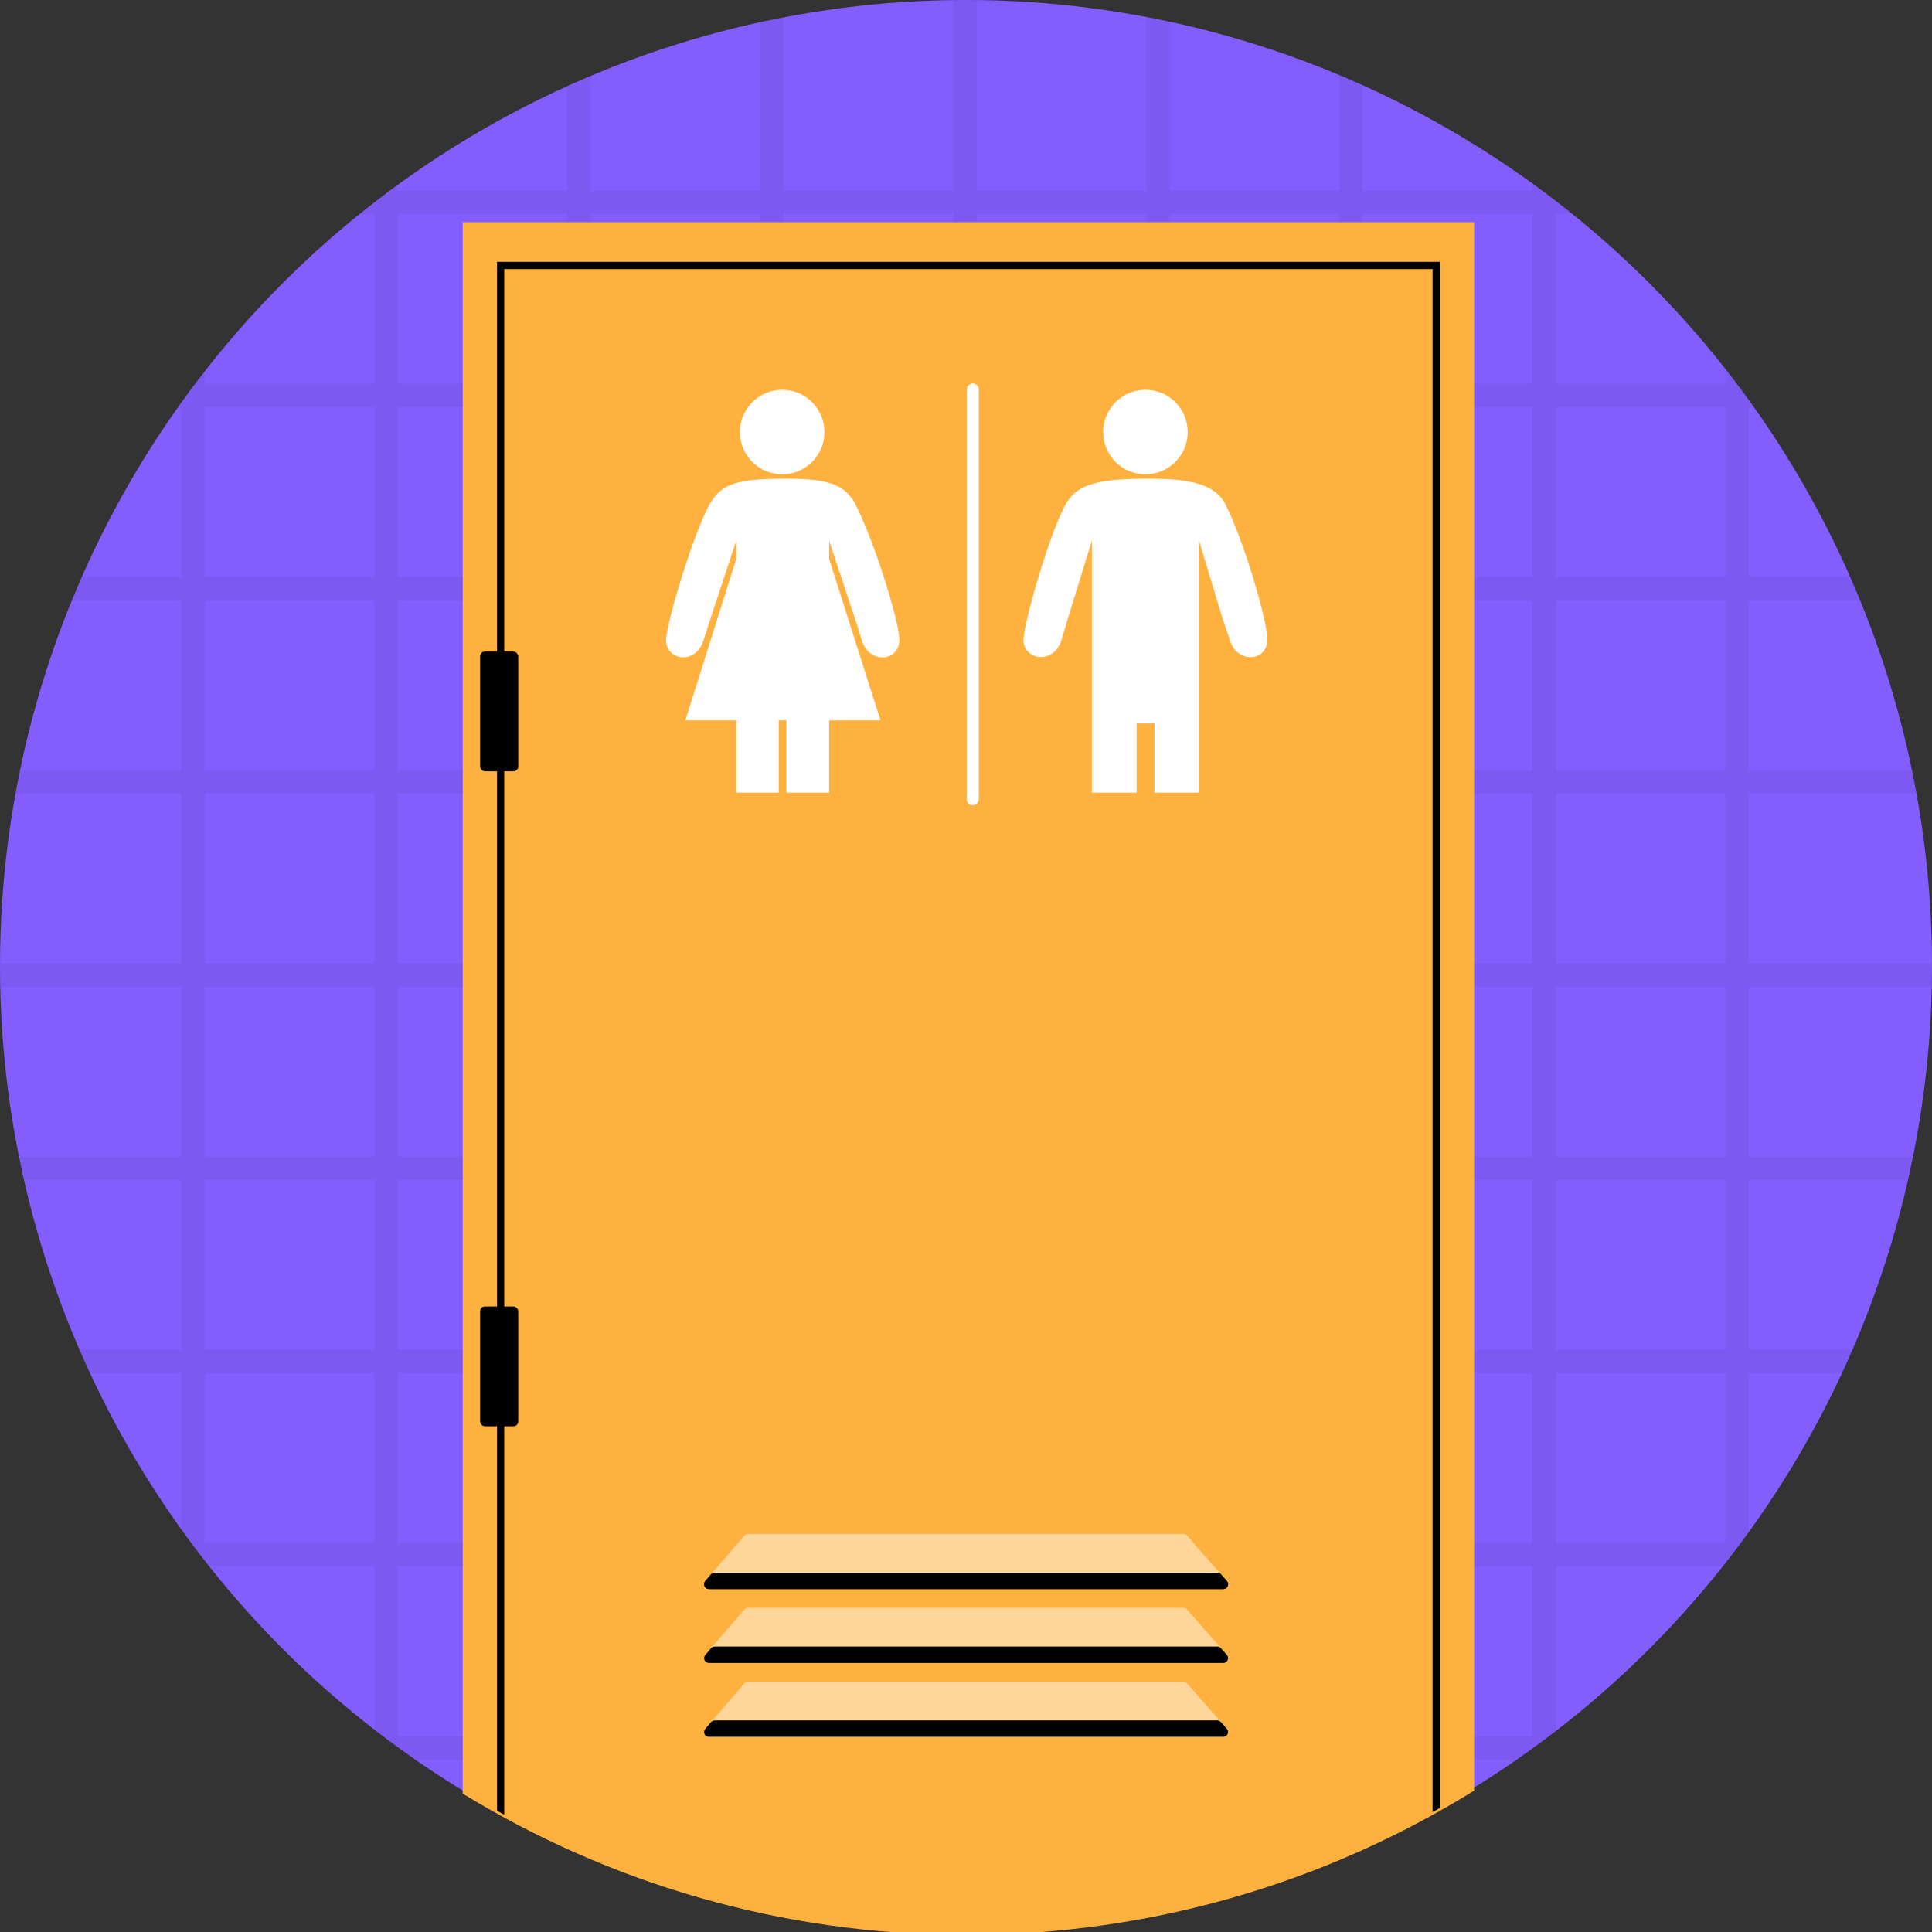 <svg width="56" height="56" viewBox="0 0 56 56" fill="none" xmlns="http://www.w3.org/2000/svg">
<rect x="0" y="0" width="56" height="56" fill="#333333" stroke="none"/>
<g clip-path="url(#clip0_1_3035)">
<circle cx="28" cy="28" r="28" fill="#835DFE"/>
<path opacity="0.05" fill-rule="evenodd" clip-rule="evenodd" d="M2.362 16.727H5.259V11.8H5.16C5.409 11.449 5.666 11.105 5.93 10.767V11.127H10.853V6.199H10.428C10.786 5.91 11.152 5.63 11.524 5.358V5.527H16.448V2.487C16.67 2.386 16.894 2.288 17.119 2.193V5.527H22.042V0.635C22.265 0.587 22.489 0.541 22.713 0.498V5.527H27.636V0.002C27.757 0.001 27.879 0 28 0C28.103 0 28.205 0.001 28.308 0.002V5.527H33.231V0.488C33.456 0.53 33.679 0.575 33.902 0.623V5.527H38.825V2.169C39.05 2.264 39.274 2.361 39.496 2.461V5.527H44.42V5.317C44.812 5.601 45.196 5.896 45.572 6.199H45.091V11.127H50.014V10.695C50.298 11.056 50.574 11.425 50.84 11.8H50.685V16.727H53.638C53.736 16.95 53.831 17.174 53.924 17.399H50.685V22.328H55.425C55.471 22.55 55.514 22.774 55.555 23H50.685V27.927H56C56 27.952 56 27.976 56 28C56 28.2 55.998 28.4 55.994 28.599H50.685V33.528H55.455C55.41 33.752 55.362 33.977 55.311 34.2H50.685V39.127H53.702C53.604 39.353 53.503 39.577 53.4 39.8H50.685V44.416C50.444 44.749 50.195 45.077 49.939 45.4H45.091V50.181C44.726 50.462 44.353 50.736 43.974 50.999H39.496V53.538C39.274 53.639 39.05 53.736 38.825 53.831V50.999H33.902V55.377C33.679 55.425 33.456 55.47 33.231 55.512V50.999H28.308V55.998C28.205 55.999 28.103 56 28 56C27.879 56 27.757 55.999 27.636 55.998V50.999H22.713V55.502C22.489 55.459 22.265 55.413 22.042 55.365V50.999H17.119V53.807C16.894 53.712 16.67 53.614 16.448 53.513V50.999H12.026C11.627 50.722 11.236 50.434 10.853 50.137V45.4H6.061C5.785 45.053 5.518 44.699 5.259 44.339V39.8H2.6C2.497 39.577 2.396 39.353 2.298 39.127H5.259V34.2H0.689C0.638 33.977 0.591 33.752 0.545 33.528H5.259V28.599H0.006C0.002 28.4 0 28.2 0 28C0 27.976 3.0662e-05 27.952 9.19493e-05 27.927H5.259V23H0.445C0.486 22.774 0.529 22.55 0.575 22.328H5.259V17.399H2.076C2.169 17.174 2.264 16.95 2.362 16.727ZM11.524 11.127V6.199H16.448V11.127H11.524ZM17.119 11.127V6.199H22.042V11.127H17.119ZM22.713 11.127V6.199H27.636V11.127H22.713ZM28.308 11.127V6.199H33.231V11.127H28.308ZM33.902 11.127V6.199H38.825V11.127H33.902ZM39.496 11.127V6.199H44.42V11.127H39.496ZM45.091 11.8H50.014V16.727H45.091V11.8ZM45.091 17.399H50.014V22.328H45.091V17.399ZM45.091 23H50.014V27.927H45.091V23ZM45.091 28.599H50.014V33.528H45.091V28.599ZM45.091 34.2H50.014V39.127H45.091V34.2ZM45.091 39.8H50.014V44.727H45.091V39.8ZM44.42 45.4V50.328H39.496V45.4H44.42ZM38.825 45.4V50.328H33.902V45.4H38.825ZM33.231 45.4V50.328H28.308V45.4H33.231ZM27.636 45.4V50.328H22.713V45.4H27.636ZM22.042 45.4V50.328H17.119V45.4H22.042ZM16.448 45.4V50.328H11.524V45.4H16.448ZM10.853 44.727H5.93V39.8H10.853V44.727ZM10.853 39.127H5.93V34.2H10.853V39.127ZM10.853 33.528H5.93V28.599H10.853V33.528ZM10.853 27.927H5.93V23H10.853V27.927ZM10.853 22.328H5.93V17.399H10.853V22.328ZM10.853 16.727H5.93V11.8H10.853V16.727ZM11.524 16.727V11.8H16.448V16.727H11.524ZM17.119 16.727V11.8H22.042V16.727H17.119ZM22.713 16.727V11.8H27.636V16.727H22.713ZM28.308 16.727V11.8H33.231V16.727H28.308ZM33.902 16.727V11.8H38.825V16.727H33.902ZM39.496 16.727V11.8H44.42V16.727H39.496ZM39.496 17.399H44.42V22.328H39.496V17.399ZM39.496 23H44.42V27.927H39.496V23ZM39.496 28.599H44.42V33.528H39.496V28.599ZM39.496 34.2H44.42V39.127H39.496V34.2ZM39.496 39.8H44.42V44.727H39.496V39.8ZM38.825 39.8V44.727H33.902V39.8H38.825ZM33.231 39.8V44.727H28.308V39.8H33.231ZM27.636 39.8V44.727H22.713V39.8H27.636ZM22.042 39.8V44.727H17.119V39.8H22.042ZM16.448 39.8V44.727H11.524V39.8H16.448ZM16.448 39.127H11.524V34.2H16.448V39.127ZM16.448 33.528H11.524V28.599H16.448V33.528ZM16.448 27.927H11.524V23H16.448V27.927ZM16.448 22.328H11.524V17.399H16.448V22.328ZM17.119 22.328V17.399H22.042V22.328H17.119ZM22.713 22.328V17.399H27.636V22.328H22.713ZM28.308 22.328V17.399H33.231V22.328H28.308ZM33.902 22.328V17.399H38.825V22.328H33.902ZM33.902 23H38.825V27.927H33.902V23ZM33.902 28.599H38.825V33.528H33.902V28.599ZM33.902 34.2H38.825V39.127H33.902V34.2ZM33.231 34.2V39.127H28.308V34.2H33.231ZM27.636 34.2V39.127H22.713V34.2H27.636ZM22.042 34.2V39.127H17.119V34.2H22.042ZM22.042 33.528H17.119V28.599H22.042V33.528ZM22.042 27.927H17.119V23H22.042V27.927ZM22.713 27.927V23H27.636V27.927H22.713ZM28.308 27.927V23H33.231V27.927H28.308ZM28.308 28.599H33.231V33.528H28.308V28.599ZM27.636 28.599V33.528H22.713V28.599H27.636Z" fill="black"/>
<path d="M13.412 51.989V6.441H42.728V51.903C38.449 54.554 33.403 56.085 28 56.085C22.655 56.085 17.66 54.587 13.412 51.989Z" fill="#FFB140"/>
<path fill-rule="evenodd" clip-rule="evenodd" d="M14.406 52.486V7.799V7.589H14.616H41.524H41.734V7.799V52.407C41.664 52.446 41.594 52.485 41.524 52.524V7.799H14.616V52.601C14.546 52.563 14.476 52.524 14.406 52.486Z" fill="black"/>
<circle cx="22.672" cy="12.524" r="1.225" fill="white"/>
<circle cx="33.201" cy="12.524" r="1.225" fill="white"/>
<path d="M20.578 17.976L20.39 18.563C20.152 19.298 19.306 19.128 19.306 18.563C19.306 18.061 20.152 15.289 20.606 14.553C20.943 14.009 21.41 13.875 22.788 13.875C24.061 13.875 24.466 14.066 24.767 14.561C25.312 15.593 26.084 18.047 26.067 18.563C26.046 19.199 25.179 19.241 24.984 18.563L24.795 17.969L24.033 15.671V16.201L25.522 20.882H24.033V22.975H22.795V20.882H22.571V22.975H21.34V20.882H19.865L21.34 16.201V15.671L20.578 17.976Z" fill="white"/>
<path d="M30.941 17.969L30.766 18.555C30.528 19.29 29.666 19.12 29.666 18.555C29.666 18.054 30.472 15.287 30.927 14.553C31.264 14.009 31.929 13.875 33.309 13.875C34.585 13.875 35.187 14.065 35.489 14.56C36.035 15.59 36.753 18.04 36.736 18.555C36.715 19.191 35.846 19.233 35.65 18.555L35.447 17.962L34.753 15.668V22.975H33.464V20.97H32.945V22.975H31.649V15.668L30.941 17.969Z" fill="white"/>
<path fill-rule="evenodd" clip-rule="evenodd" d="M28.196 11.117C28.292 11.117 28.371 11.195 28.371 11.292V23.164C28.371 23.26 28.292 23.339 28.196 23.339C28.099 23.339 28.021 23.26 28.021 23.164V11.292C28.021 11.195 28.099 11.117 28.196 11.117Z" fill="white"/>
<rect x="13.916" y="18.885" width="1.106" height="3.472" rx="0.14" fill="black"/>
<rect x="13.916" y="37.869" width="1.106" height="3.472" rx="0.14" fill="black"/>
<path d="M35.457 46.06H20.548C20.429 46.06 20.364 45.92 20.442 45.829L20.652 45.584L21.575 44.512C21.602 44.481 21.64 44.463 21.681 44.463H34.302C34.342 44.463 34.38 44.48 34.407 44.511L35.348 45.584L35.562 45.828C35.641 45.918 35.577 46.06 35.457 46.06Z" fill="#FFD69A"/>
<path d="M35.457 45.983H20.548C20.494 45.983 20.465 45.92 20.5 45.879L20.668 45.683C20.68 45.669 20.698 45.661 20.716 45.661H35.285C35.303 45.661 35.32 45.669 35.332 45.683L35.39 45.632L35.332 45.683L35.504 45.879C35.54 45.919 35.511 45.983 35.457 45.983Z" stroke="black" stroke-width="0.154"/>
<path d="M20.548 46.06H35.457C35.577 46.06 35.641 45.918 35.562 45.828L35.39 45.632C35.364 45.602 35.325 45.584 35.285 45.584H20.716C20.675 45.584 20.636 45.602 20.61 45.633L20.442 45.829C20.364 45.92 20.429 46.06 20.548 46.06Z" fill="black"/>
<path d="M35.457 48.202H20.548C20.429 48.202 20.364 48.061 20.442 47.971L20.652 47.726L21.575 46.653C21.602 46.622 21.64 46.605 21.681 46.605H34.302C34.342 46.605 34.38 46.622 34.407 46.652L35.348 47.726L35.562 47.969C35.641 48.06 35.577 48.202 35.457 48.202Z" fill="#FFD69A"/>
<path d="M20.548 48.202H35.457C35.577 48.202 35.641 48.06 35.562 47.969L35.39 47.773C35.364 47.743 35.325 47.726 35.285 47.726H20.716C20.675 47.726 20.636 47.744 20.61 47.775L20.442 47.971C20.364 48.061 20.429 48.202 20.548 48.202Z" fill="black"/>
<path d="M35.457 50.343H20.548C20.429 50.343 20.364 50.203 20.442 50.112L20.652 49.867L21.575 48.795C21.602 48.764 21.64 48.746 21.681 48.746H34.302C34.342 48.746 34.38 48.764 34.407 48.794L35.348 49.867L35.562 50.111C35.641 50.201 35.577 50.343 35.457 50.343Z" fill="#FFD69A"/>
<path d="M20.548 50.343H35.457C35.577 50.343 35.641 50.201 35.562 50.111L35.39 49.915C35.364 49.885 35.325 49.867 35.285 49.867H20.716C20.675 49.867 20.636 49.885 20.61 49.916L20.442 50.112C20.364 50.203 20.429 50.343 20.548 50.343Z" fill="black"/>
</g>
<defs>
<clipPath id="clip0_1_3035">
<rect width="56" height="56" fill="white"/>
</clipPath>
</defs>
</svg>
